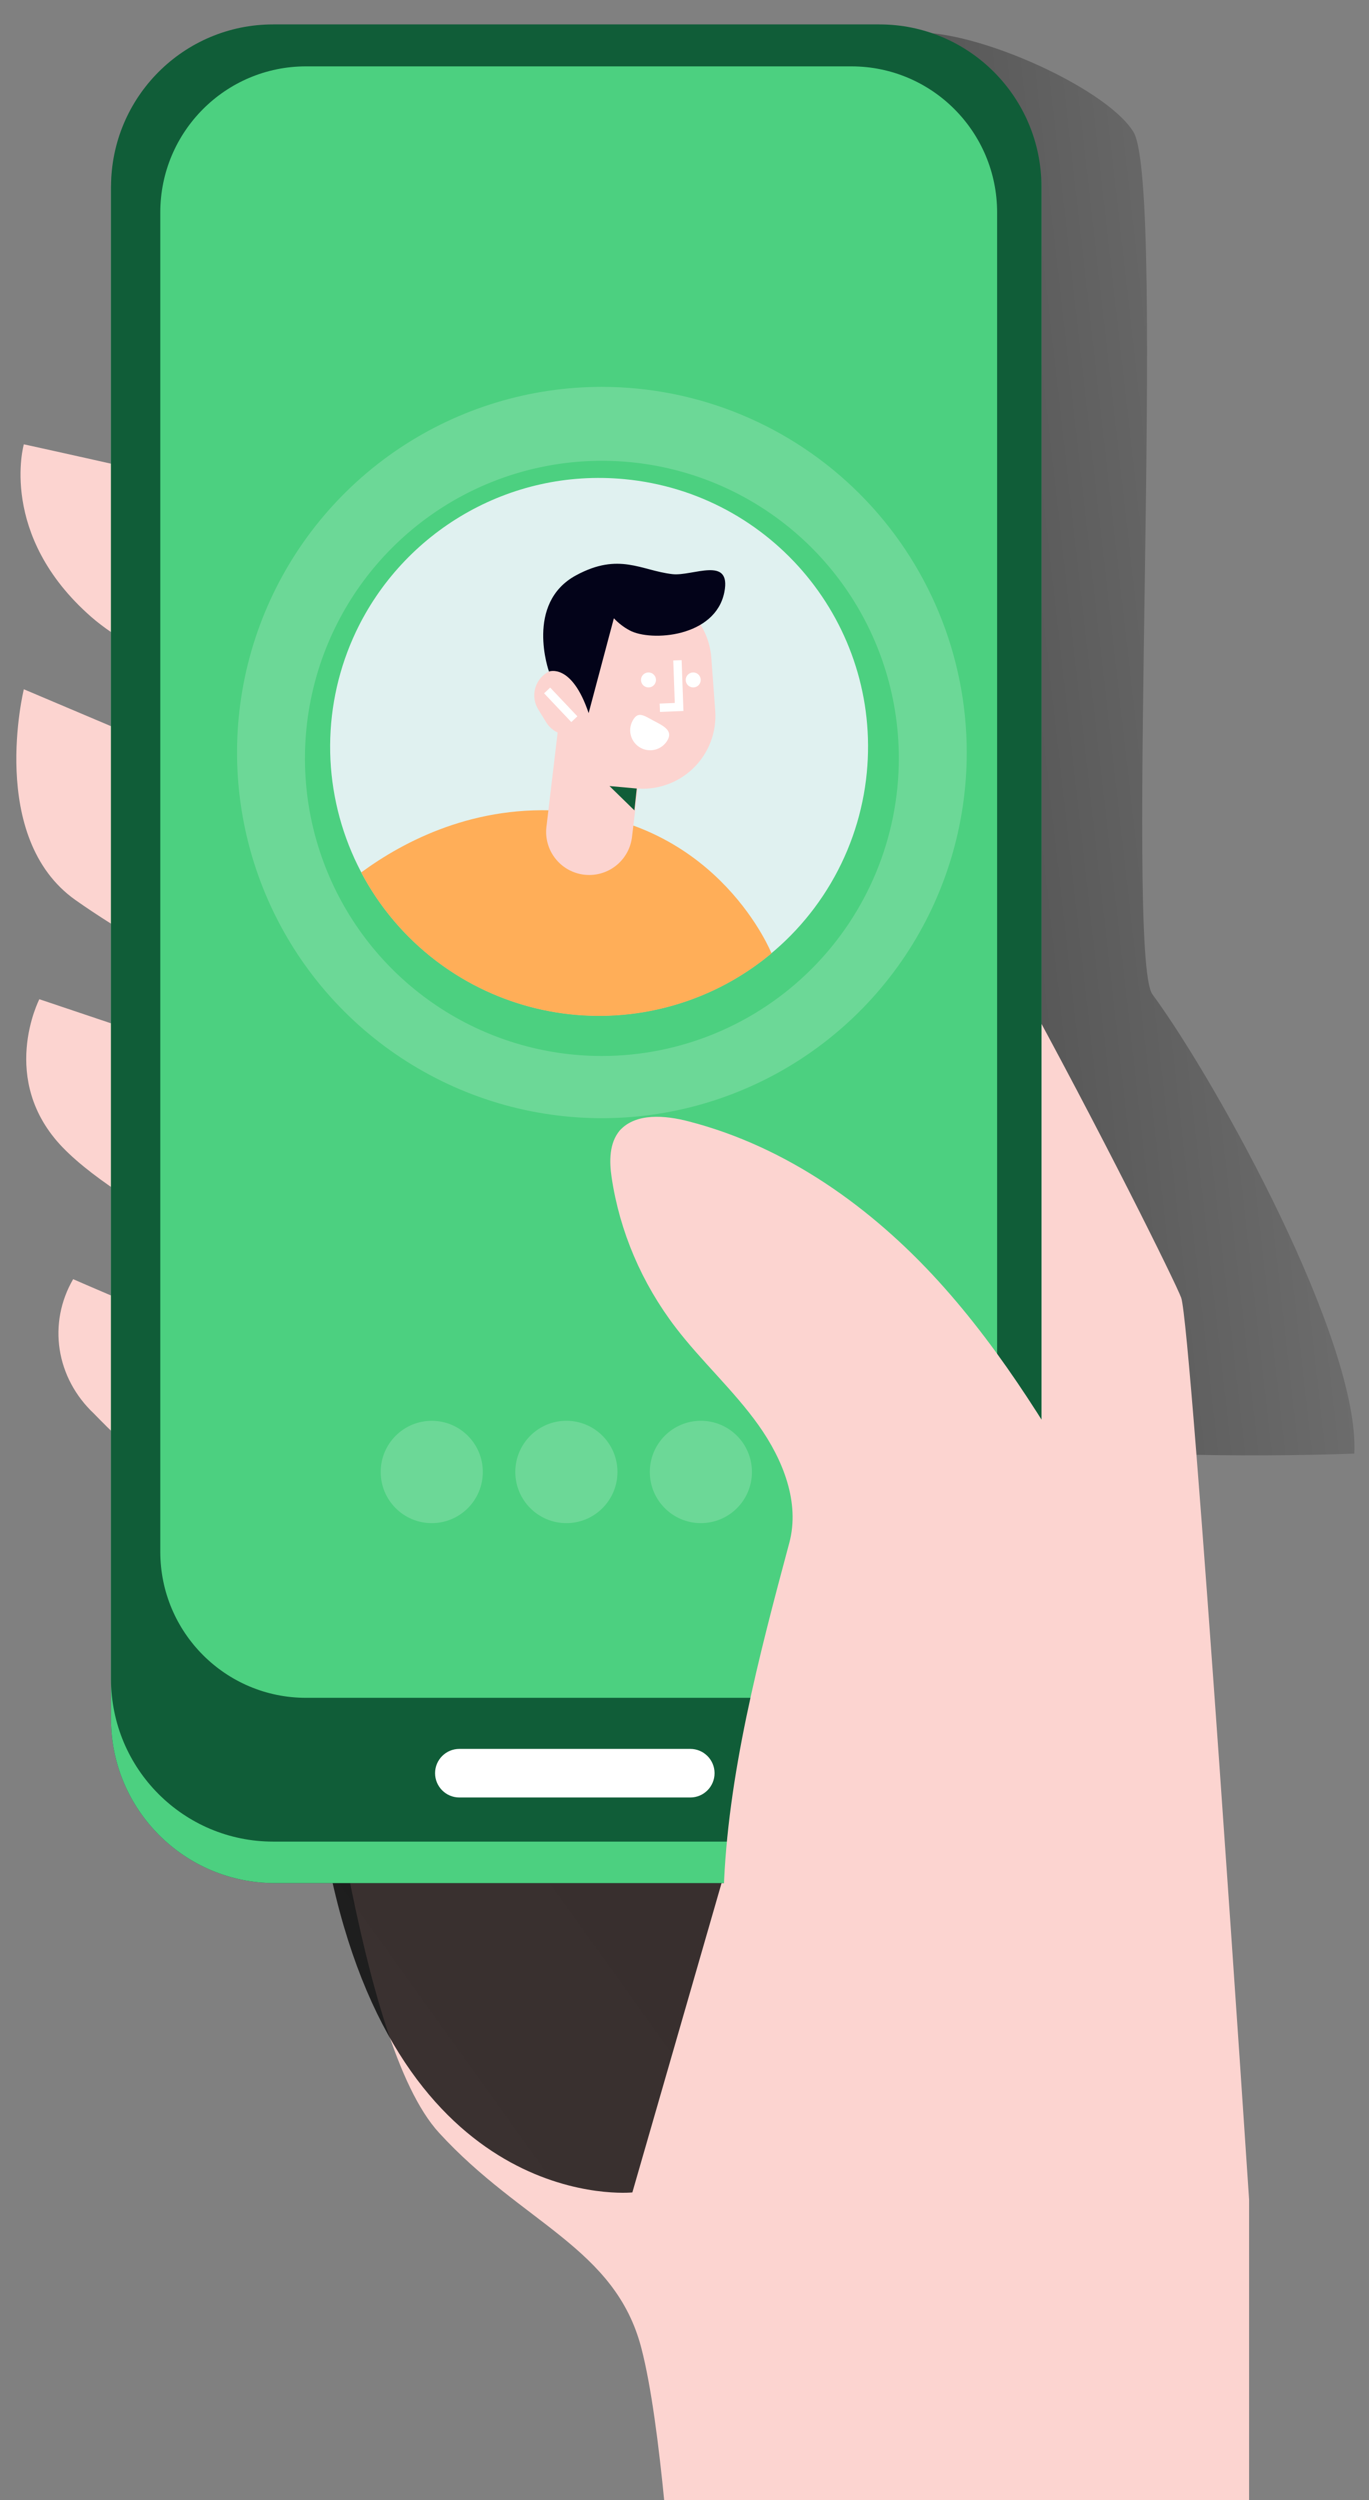 <svg width="46" height="84" viewBox="0 0 46 84" fill="none" xmlns="http://www.w3.org/2000/svg">
<rect x="0" y="0" width="46" height="84" fill="#808080" stroke="none"/>
<path d="M38.085 4.434C39.213 6.279 37.777 32.117 38.722 33.406C40.939 36.428 45.692 45.085 45.506 48.839C41.956 48.968 36.667 48.918 33.16 48.369C32.516 48.269 31.832 48.136 31.37 47.684C30.977 47.234 30.708 46.69 30.589 46.104L26.366 31.568C24.662 25.7 22.96 19.405 24.801 13.576C25.729 10.636 27.502 8.049 29.249 5.511C30.227 4.075 28.644 1.434 30.463 1.129C32.369 0.806 37.136 2.887 38.085 4.434Z" fill="url(#paint0_linear_544_56766)"/>
<path d="M41.971 73.904V89.725C35.569 90.527 29.071 90.394 22.714 89.33C22.577 86.831 22.214 81.451 21.553 78.902C20.68 75.517 17.547 74.711 14.752 71.658C11.957 68.605 10.915 56.986 10.218 55.064C9.521 53.143 5.339 49.754 3.155 47.494C2.533 46.908 2.131 46.154 2.005 45.341C1.88 44.529 2.038 43.701 2.458 42.978C2.458 42.978 12.744 47.494 12.744 46.525C12.744 45.556 10.394 43.469 10.394 43.469C10.394 43.469 4.286 40.814 2.105 38.55C-0.075 36.287 1.322 33.572 1.322 33.572L14.404 37.973L15.621 37.011L10.566 34.754C10.566 34.754 5.501 32.335 2.537 30.241C-0.427 28.146 0.801 23.158 0.801 23.158L19.811 31.21L17.544 26.703C17.544 26.703 6.208 23.477 3.068 20.729C-0.072 17.981 0.801 14.928 0.801 14.928C0.801 14.928 23.651 19.923 26.616 21.539C29.579 23.155 39.345 42.646 39.69 43.605C40.035 44.564 41.971 73.904 41.971 73.904Z" fill="#FCD4D0"/>
<path d="M24.289 63.117L21.248 73.662C21.248 73.662 13.684 74.444 11.163 63.206C8.641 51.969 24.289 63.117 24.289 63.117Z" fill="url(#paint1_linear_544_56766)"/>
<path d="M29.489 0.884H9.236C6.196 0.884 3.731 3.354 3.731 6.401V57.751C3.731 60.798 6.196 63.268 9.236 63.268H29.489C32.53 63.268 34.994 60.798 34.994 57.751V6.401C34.994 3.354 32.53 0.884 29.489 0.884Z" fill="#105D38"/>
<path d="M29.489 0.884H9.236C6.196 0.884 3.731 3.354 3.731 6.401V57.751C3.731 60.798 6.196 63.268 9.236 63.268H29.489C32.53 63.268 34.994 60.798 34.994 57.751V6.401C34.994 3.354 32.53 0.884 29.489 0.884Z" fill="#4CD080"/>
<path d="M29.547 0.82H9.179C6.17 0.82 3.731 3.264 3.731 6.279V56.416C3.731 59.431 6.17 61.875 9.179 61.875H29.547C32.555 61.875 34.994 59.431 34.994 56.416V6.279C34.994 3.264 32.555 0.82 29.547 0.82Z" fill="#105D38"/>
<path d="M28.608 2.23H10.282C7.578 2.23 5.386 4.427 5.386 7.137V52.138C5.386 54.847 7.578 57.044 10.282 57.044H28.608C31.312 57.044 33.504 54.847 33.504 52.138V7.137C33.504 4.427 31.312 2.23 28.608 2.23Z" fill="#4CD080"/>
<path opacity="0.18" d="M20.228 12.998C17.803 12.997 15.433 13.717 13.416 15.066C11.4 16.416 9.828 18.334 8.899 20.579C7.971 22.823 7.727 25.294 8.2 27.677C8.672 30.06 9.839 32.25 11.553 33.968C13.267 35.687 15.451 36.858 17.829 37.333C20.207 37.807 22.672 37.565 24.912 36.635C27.153 35.706 29.068 34.132 30.416 32.112C31.763 30.092 32.483 27.717 32.484 25.287C32.483 22.029 31.191 18.905 28.893 16.601C26.595 14.297 23.479 13.001 20.228 12.998ZM20.228 35.48C18.254 35.481 16.325 34.895 14.683 33.797C13.042 32.699 11.763 31.137 11.007 29.31C10.251 27.483 10.053 25.472 10.438 23.532C10.822 21.592 11.772 19.81 13.168 18.412C14.563 17.013 16.341 16.06 18.276 15.674C20.212 15.288 22.218 15.486 24.042 16.242C25.865 16.999 27.424 18.281 28.52 19.925C29.617 21.57 30.202 23.503 30.202 25.481C30.2 28.131 29.148 30.673 27.278 32.547C25.408 34.422 22.873 35.477 20.228 35.48Z" fill="white"/>
<path d="M14.394 23.216C14.334 23.216 14.274 23.205 14.218 23.184C14.104 23.137 14.014 23.047 13.965 22.933C13.917 22.82 13.915 22.692 13.96 22.577C13.96 22.534 15.78 18.184 20.224 18.32C20.285 18.322 20.346 18.336 20.401 18.361C20.457 18.387 20.507 18.423 20.549 18.467C20.591 18.512 20.624 18.564 20.646 18.622C20.667 18.679 20.677 18.74 20.675 18.802C20.675 18.863 20.662 18.923 20.637 18.979C20.612 19.035 20.577 19.086 20.532 19.128C20.488 19.17 20.436 19.203 20.378 19.225C20.321 19.246 20.26 19.256 20.199 19.254C16.381 19.146 14.884 22.771 14.827 22.925C14.793 23.012 14.733 23.087 14.655 23.139C14.578 23.191 14.487 23.218 14.394 23.216Z" fill="white"/>
<path d="M26.378 24.996C26.258 24.997 26.143 24.951 26.057 24.869C25.97 24.787 25.918 24.674 25.912 24.555C25.891 23.532 25.576 22.538 25.004 21.691C24.432 20.844 23.628 20.181 22.689 19.781C22.573 19.74 22.479 19.654 22.425 19.544C22.373 19.433 22.365 19.305 22.406 19.189C22.425 19.131 22.456 19.077 22.496 19.031C22.536 18.985 22.586 18.947 22.641 18.921C22.696 18.894 22.756 18.878 22.817 18.875C22.878 18.872 22.939 18.881 22.997 18.902C24.115 19.355 25.076 20.128 25.76 21.124C26.444 22.12 26.82 23.296 26.843 24.505C26.849 24.628 26.806 24.749 26.724 24.841C26.641 24.933 26.526 24.989 26.402 24.996H26.378Z" fill="white"/>
<path d="M25.435 28.668C25.332 28.668 25.231 28.634 25.149 28.571C25.052 28.495 24.99 28.383 24.975 28.261C24.96 28.139 24.994 28.015 25.07 27.918C25.416 27.403 25.637 26.814 25.715 26.199C25.718 26.136 25.735 26.074 25.763 26.017C25.792 25.96 25.831 25.91 25.88 25.869C25.928 25.828 25.984 25.798 26.045 25.779C26.105 25.761 26.169 25.755 26.232 25.762C26.294 25.769 26.355 25.789 26.41 25.821C26.465 25.852 26.513 25.894 26.551 25.945C26.589 25.995 26.617 26.053 26.632 26.115C26.647 26.176 26.649 26.24 26.639 26.303C26.537 27.089 26.247 27.839 25.794 28.489C25.751 28.544 25.697 28.588 25.635 28.619C25.573 28.65 25.505 28.667 25.435 28.668Z" fill="white"/>
<path d="M15.949 23.787C15.883 23.787 15.818 23.772 15.759 23.744C15.647 23.693 15.56 23.6 15.517 23.485C15.473 23.37 15.477 23.242 15.526 23.13C15.89 22.311 16.451 21.595 17.16 21.048C17.868 20.5 18.701 20.138 19.584 19.993C20.97 19.767 22.292 20.122 23.026 20.919C23.071 20.963 23.106 21.017 23.13 21.075C23.153 21.133 23.165 21.196 23.164 21.259C23.163 21.322 23.149 21.384 23.123 21.442C23.097 21.5 23.06 21.551 23.014 21.594C22.968 21.637 22.913 21.669 22.854 21.691C22.794 21.712 22.732 21.72 22.669 21.716C22.606 21.712 22.544 21.696 22.488 21.667C22.432 21.639 22.382 21.599 22.342 21.551C21.826 20.991 20.802 20.74 19.731 20.916C19 21.035 18.311 21.334 17.725 21.787C17.139 22.24 16.675 22.832 16.375 23.511C16.338 23.593 16.278 23.662 16.203 23.712C16.127 23.761 16.039 23.787 15.949 23.787Z" fill="white"/>
<path d="M21.496 31.83C21.404 31.831 21.313 31.805 21.235 31.753C21.158 31.702 21.098 31.629 21.063 31.543C21.028 31.457 21.019 31.362 21.038 31.271C21.057 31.181 21.103 31.098 21.17 31.033C25.966 26.349 23.319 22.839 23.319 22.803C23.268 22.707 23.253 22.596 23.275 22.49C23.297 22.383 23.356 22.288 23.441 22.221C23.526 22.153 23.632 22.117 23.741 22.119C23.849 22.121 23.953 22.162 24.035 22.233C24.068 22.272 27.198 26.439 21.811 31.701C21.726 31.782 21.614 31.828 21.496 31.83Z" fill="white"/>
<path d="M14.365 27.502C14.275 27.502 14.187 27.477 14.112 27.428C14.036 27.38 13.976 27.311 13.939 27.229C13.516 26.281 13.785 24.534 13.817 24.34C13.838 24.218 13.905 24.11 14.005 24.037C14.105 23.965 14.229 23.934 14.351 23.952C14.411 23.962 14.469 23.984 14.521 24.016C14.573 24.049 14.618 24.091 14.654 24.141C14.689 24.191 14.715 24.248 14.728 24.308C14.742 24.368 14.744 24.43 14.734 24.49C14.633 25.122 14.555 26.324 14.787 26.845C14.82 26.916 14.834 26.994 14.829 27.071C14.823 27.149 14.798 27.224 14.756 27.29C14.714 27.355 14.656 27.409 14.588 27.446C14.519 27.483 14.443 27.502 14.365 27.502Z" fill="white"/>
<path d="M15.179 29.687C15.081 29.689 14.985 29.659 14.905 29.602C14.826 29.545 14.766 29.465 14.735 29.371C14.704 29.278 14.703 29.178 14.733 29.084C14.762 28.991 14.821 28.909 14.9 28.851C15.648 28.288 15.444 26.206 15.136 25.025C15.105 24.906 15.123 24.779 15.186 24.673C15.248 24.567 15.35 24.489 15.469 24.458C15.528 24.442 15.59 24.438 15.65 24.446C15.711 24.454 15.77 24.474 15.822 24.505C15.875 24.536 15.921 24.578 15.958 24.627C15.994 24.676 16.02 24.732 16.035 24.792C16.135 25.151 16.945 28.478 15.458 29.594C15.378 29.656 15.28 29.689 15.179 29.687Z" fill="white"/>
<path d="M16.343 30.768C16.242 30.767 16.144 30.734 16.063 30.674C15.982 30.613 15.924 30.527 15.896 30.43C15.868 30.333 15.873 30.229 15.909 30.135C15.944 30.04 16.01 29.96 16.095 29.906C16.167 29.86 17.743 28.829 17.084 26.188C16.658 24.472 17.084 23.399 17.553 22.803C17.889 22.388 18.315 22.055 18.798 21.83C19.282 21.604 19.81 21.491 20.343 21.5C20.404 21.497 20.465 21.506 20.523 21.527C20.58 21.548 20.633 21.581 20.677 21.622C20.722 21.664 20.757 21.715 20.782 21.771C20.806 21.827 20.819 21.888 20.819 21.949C20.822 22.01 20.812 22.071 20.791 22.128C20.77 22.186 20.737 22.238 20.696 22.283C20.654 22.328 20.604 22.364 20.548 22.389C20.493 22.414 20.433 22.428 20.372 22.43C19.977 22.42 19.586 22.499 19.226 22.661C18.867 22.823 18.548 23.064 18.294 23.367C17.825 23.988 17.718 24.889 17.986 25.962C18.814 29.285 16.676 30.628 16.586 30.7C16.513 30.744 16.428 30.767 16.343 30.768Z" fill="white"/>
<path d="M21.17 28.435C21.084 28.433 21 28.408 20.928 28.362C20.856 28.316 20.798 28.25 20.76 28.172C20.723 28.095 20.708 28.009 20.717 27.923C20.726 27.837 20.759 27.756 20.812 27.688C21.503 26.784 22.054 25.423 21.782 24.709C21.729 24.575 21.638 24.459 21.522 24.374C21.405 24.288 21.267 24.238 21.123 24.228C20.611 24.131 20.246 24.189 20.027 24.404C19.644 24.763 19.698 25.614 19.748 25.904C19.764 25.966 19.767 26.031 19.758 26.095C19.748 26.158 19.725 26.219 19.69 26.273C19.656 26.327 19.611 26.373 19.558 26.409C19.505 26.445 19.445 26.47 19.382 26.481C19.319 26.493 19.254 26.491 19.192 26.477C19.13 26.462 19.071 26.435 19.019 26.397C18.968 26.358 18.925 26.31 18.893 26.254C18.861 26.198 18.842 26.137 18.835 26.073C18.806 25.919 18.577 24.533 19.372 23.744C19.82 23.299 20.468 23.155 21.299 23.313C21.6 23.354 21.885 23.475 22.123 23.665C22.361 23.854 22.544 24.105 22.652 24.39C23.075 25.506 22.377 27.182 21.549 28.262C21.504 28.319 21.446 28.365 21.38 28.395C21.314 28.425 21.242 28.438 21.17 28.435Z" fill="white"/>
<path d="M17.846 31.439C17.754 31.438 17.664 31.41 17.588 31.358C17.511 31.306 17.452 31.233 17.418 31.147C17.383 31.061 17.375 30.967 17.394 30.877C17.413 30.786 17.458 30.703 17.524 30.639C18.813 29.382 18.778 27.505 18.778 27.487C18.774 27.363 18.819 27.243 18.904 27.153C18.988 27.063 19.105 27.01 19.229 27.006C19.352 27.003 19.472 27.048 19.562 27.133C19.652 27.218 19.705 27.335 19.709 27.459C19.709 27.552 19.762 29.759 18.172 31.306C18.085 31.392 17.968 31.439 17.846 31.439Z" fill="white"/>
<path d="M19.569 31.941C19.5 31.941 19.433 31.925 19.372 31.895C19.317 31.869 19.267 31.832 19.226 31.788C19.185 31.742 19.154 31.69 19.133 31.632C19.112 31.575 19.103 31.514 19.106 31.453C19.109 31.392 19.124 31.333 19.15 31.277L20.088 29.285C20.143 29.177 20.238 29.095 20.352 29.055C20.467 29.016 20.593 29.023 20.702 29.075C20.812 29.127 20.897 29.219 20.939 29.333C20.982 29.447 20.978 29.573 20.93 29.684L19.991 31.676C19.953 31.756 19.893 31.823 19.819 31.87C19.744 31.917 19.657 31.942 19.569 31.941Z" fill="white"/>
<path opacity="0.18" d="M14.508 51.175C15.455 51.175 16.223 50.405 16.223 49.456C16.223 48.506 15.455 47.737 14.508 47.737C13.56 47.737 12.792 48.506 12.792 49.456C12.792 50.405 13.56 51.175 14.508 51.175Z" fill="white"/>
<path opacity="0.18" d="M19.031 51.175C19.978 51.175 20.747 50.405 20.747 49.456C20.747 48.506 19.978 47.736 19.031 47.736C18.084 47.736 17.315 48.506 17.315 49.456C17.315 50.405 18.084 51.175 19.031 51.175Z" fill="white"/>
<path opacity="0.18" d="M23.55 51.175C24.498 51.175 25.266 50.405 25.266 49.456C25.266 48.506 24.498 47.736 23.55 47.736C22.603 47.736 21.835 48.506 21.835 49.456C21.835 50.405 22.603 51.175 23.55 51.175Z" fill="white"/>
<path d="M34.898 49.873C34.898 49.873 35.614 50.332 35.811 49.546C36.008 48.76 36.917 40.333 36.917 40.333L34.898 36.216V49.873Z" fill="url(#paint2_linear_544_56766)"/>
<path d="M23.193 58.76H15.436C14.985 58.76 14.619 59.125 14.619 59.576C14.619 60.027 14.985 60.393 15.436 60.393H23.193C23.644 60.393 24.01 60.027 24.01 59.576C24.01 59.125 23.644 58.76 23.193 58.76Z" fill="white"/>
<path d="M29.126 25.954C29 27.267 28.588 28.536 27.919 29.672C27.251 30.808 26.342 31.785 25.256 32.532C24.169 33.28 22.933 33.781 21.633 34C20.333 34.219 19 34.152 17.729 33.801C16.458 33.451 15.279 32.827 14.274 31.972C13.27 31.118 12.465 30.054 11.915 28.856C11.366 27.657 11.085 26.353 11.093 25.035C11.101 23.716 11.397 22.415 11.961 21.224C13.545 17.883 17.095 15.728 20.988 16.099C25.957 16.573 29.601 20.986 29.126 25.954Z" fill="#E0F1F0"/>
<path d="M25.924 32.031L25.61 32.282C25.285 32.53 24.944 32.755 24.588 32.958C23.536 33.554 22.374 33.933 21.172 34.073C19.97 34.212 18.753 34.109 17.591 33.769C16.43 33.429 15.349 32.86 14.412 32.094C13.475 31.329 12.701 30.383 12.136 29.313C13.571 28.259 15.973 26.999 19.046 27.256C24.186 27.688 25.924 32.031 25.924 32.031Z" fill="#FFAE58"/>
<path d="M19.8 29.398C19.742 29.398 19.685 29.395 19.627 29.388C19.246 29.343 18.898 29.148 18.661 28.846C18.423 28.544 18.315 28.16 18.361 27.779L19.047 22.01C19.092 21.629 19.287 21.281 19.589 21.044C19.738 20.926 19.91 20.839 20.093 20.788C20.276 20.736 20.467 20.722 20.656 20.744C20.845 20.767 21.027 20.826 21.193 20.919C21.359 21.012 21.505 21.137 21.622 21.286C21.74 21.436 21.827 21.607 21.878 21.79C21.93 21.973 21.945 22.165 21.922 22.353L21.236 28.122C21.194 28.474 21.025 28.797 20.76 29.033C20.496 29.268 20.154 29.398 19.8 29.398Z" fill="#FCD4D0"/>
<path d="M21.012 26.451L21.319 26.485C21.676 26.526 22.038 26.487 22.378 26.371C22.718 26.256 23.029 26.067 23.288 25.818C23.547 25.569 23.748 25.265 23.877 24.93C24.005 24.594 24.058 24.235 24.032 23.876L23.901 22.101C23.859 21.527 23.616 20.987 23.215 20.575C22.815 20.163 22.281 19.905 21.709 19.846C21.064 19.781 20.419 19.975 19.916 20.385C19.414 20.795 19.095 21.387 19.029 22.033L18.852 23.774C18.787 24.414 18.977 25.055 19.382 25.556C19.786 26.057 20.372 26.379 21.012 26.451Z" fill="#FCD4D0"/>
<path d="M19.59 24.564L19.59 24.564C20.013 24.303 20.145 23.75 19.885 23.327L19.618 22.892C19.358 22.469 18.804 22.337 18.381 22.597L18.38 22.598C17.957 22.858 17.825 23.412 18.086 23.835L18.353 24.269C18.613 24.692 19.167 24.824 19.59 24.564Z" fill="#FCD4D0"/>
<path d="M18.481 23.3L19.202 24.062" stroke="white" stroke-width="0.281" stroke-linecap="square"/>
<path d="M22.768 22.326L22.819 23.753L22.311 23.774" stroke="white" stroke-width="0.281" stroke-linecap="square"/>
<path d="M21.256 24.217C21.214 24.294 21.188 24.379 21.178 24.467C21.169 24.555 21.178 24.643 21.203 24.728C21.228 24.812 21.27 24.891 21.325 24.96C21.381 25.028 21.449 25.085 21.527 25.127C21.604 25.169 21.689 25.195 21.777 25.204C21.865 25.213 21.953 25.205 22.038 25.18C22.122 25.155 22.201 25.113 22.27 25.057C22.338 25.002 22.395 24.933 22.437 24.856C22.613 24.529 22.27 24.38 21.942 24.204C21.613 24.027 21.432 23.891 21.256 24.217Z" fill="white"/>
<path d="M19.779 23.959L20.464 21.383L20.627 20.773C20.78 20.937 20.959 21.074 21.157 21.18C21.875 21.566 24.039 21.412 24.339 19.895C24.583 18.657 23.269 19.368 22.596 19.291C21.539 19.169 20.805 18.547 19.358 19.329C17.626 20.266 18.446 22.563 18.446 22.563C18.446 22.563 19.208 22.265 19.779 23.959Z" fill="#030319"/>
<path d="M21.396 26.493L20.479 26.41L21.316 27.227L21.396 26.493Z" fill="#105D38"/>
<path d="M21.79 23.097C21.929 23.097 22.042 22.984 22.042 22.845C22.042 22.706 21.929 22.593 21.79 22.593C21.651 22.593 21.538 22.706 21.538 22.845C21.538 22.984 21.651 23.097 21.79 23.097Z" fill="white"/>
<path d="M23.293 23.097C23.432 23.097 23.545 22.984 23.545 22.845C23.545 22.706 23.432 22.593 23.293 22.593C23.154 22.593 23.041 22.706 23.041 22.845C23.041 22.984 23.154 23.097 23.293 23.097Z" fill="white"/>
<path d="M37.055 51.141C35.425 48.319 33.752 45.483 31.526 43.038C29.299 40.592 26.454 38.531 23.14 37.677C22.345 37.469 21.364 37.386 20.825 37.982C20.47 38.405 20.47 39.014 20.551 39.557C20.822 41.374 21.559 43.104 22.7 44.599C23.57 45.738 24.66 46.721 25.488 47.885C26.315 49.05 26.884 50.486 26.521 51.839C24.469 59.483 22.291 68.004 27.733 74.036C28.257 74.676 28.918 75.208 29.675 75.597C30.4 75.883 31.173 76.05 31.959 76.091C33.306 76.218 34.654 76.287 36.004 76.296C36.886 76.35 37.77 76.227 38.597 75.935C40.905 74.965 41.228 72.09 41.218 69.731C41.189 63.235 40.355 56.869 37.055 51.141Z" fill="#FCD4D0"/>
<defs>
<linearGradient id="paint0_linear_544_56766" x1="51.709" y1="23.421" x2="-5.637" y2="29.893" gradientUnits="userSpaceOnUse">
<stop stop-opacity="0"/>
<stop offset="0.99"/>
</linearGradient>
<linearGradient id="paint1_linear_544_56766" x1="1860.38" y1="4584.24" x2="3066.94" y2="3718.7" gradientUnits="userSpaceOnUse">
<stop stop-opacity="0"/>
<stop offset="0.99"/>
</linearGradient>
<linearGradient id="paint2_linear_544_56766" x1="460.179" y1="2280.84" x2="1123.58" y2="4198.14" gradientUnits="userSpaceOnUse">
<stop stop-opacity="0"/>
<stop offset="0.99"/>
</linearGradient>
</defs>
</svg>

